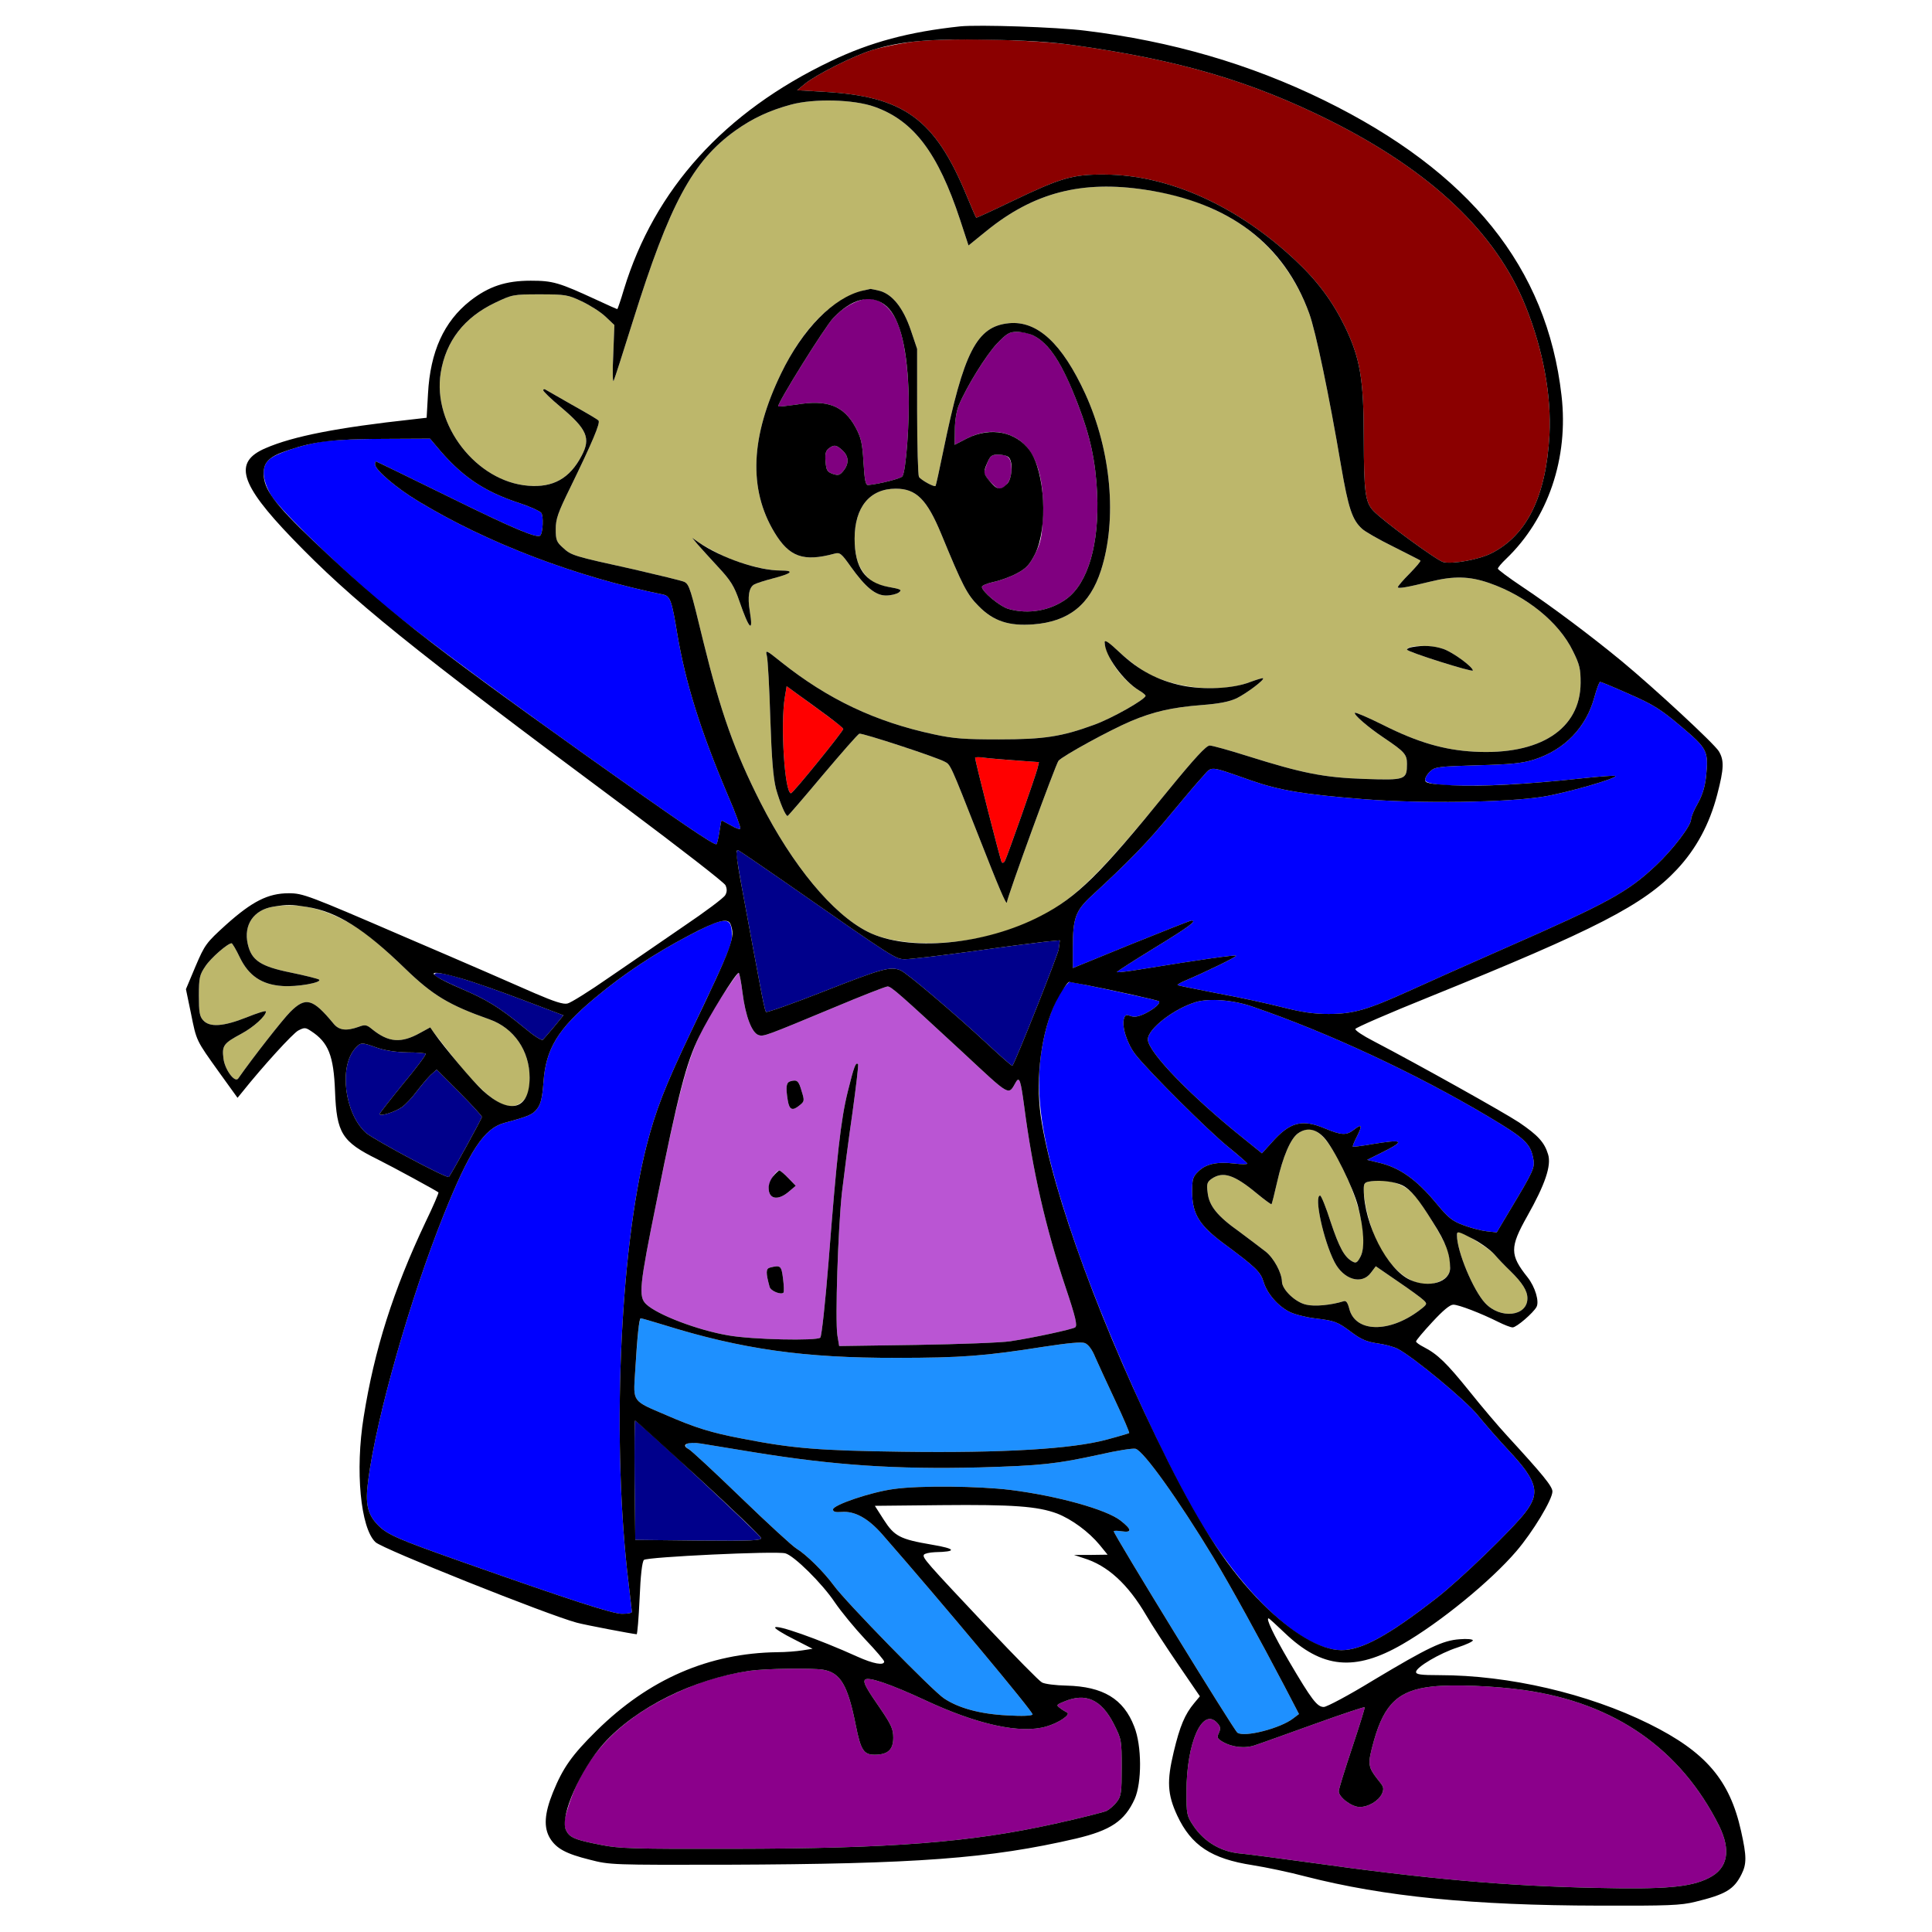 <?xml version="1.0" encoding="utf-8"?>
<!-- Generator: Adobe Illustrator 21.0.0, SVG Export Plug-In . SVG Version: 6.00 Build 0)  -->
<svg version="1.1" baseProfile="tiny"
	 id="svg60" inkscape:version="0.92.2 5c3e80d, 2017-08-06" sodipodi:docname="24 #12530.svg" xmlns:cc="http://creativecommons.org/ns#" xmlns:dc="http://purl.org/dc/elements/1.1/" xmlns:inkscape="http://www.inkscape.org/namespaces/inkscape" xmlns:rdf="http://www.w3.org/1999/02/22-rdf-syntax-ns#" xmlns:sodipodi="http://sodipodi.sourceforge.net/DTD/sodipodi-0.dtd" xmlns:svg="http://www.w3.org/2000/svg"
	 xmlns="http://www.w3.org/2000/svg" xmlns:xlink="http://www.w3.org/1999/xlink" x="0px" y="0px" viewBox="0 0 850 850"
	 xml:space="preserve">
<sodipodi:namedview  bordercolor="#666666" borderopacity="1" gridtolerance="10" guidetolerance="10" id="namedview62" inkscape:current-layer="svg60" inkscape:cx="1341.6298" inkscape:cy="616.47643" inkscape:pageopacity="0" inkscape:pageshadow="2" inkscape:window-height="978" inkscape:window-maximized="1" inkscape:window-width="1920" inkscape:window-x="0" inkscape:window-y="1" inkscape:zoom="0.41647059" objecttolerance="10" pagecolor="#ffffff" showgrid="false">
	</sodipodi:namedview>
<g id="g58" transform="translate(0,0) scale(1,1)">
	<path id="path4" fill="none" d="M0,0h425h425v425v425H425H0V425V0z M422.5,11.6c-22.5,2.4-39.5,6.9-57,15.3
		c-46.9,22.4-77.5,56.3-91,100.4c-1.4,4.8-2.8,8.7-2.9,8.7c-0.2,0-4.3-1.8-9.2-4.1c-16.5-7.6-19.1-8.4-28.9-8.4
		c-11,0-18.5,2.5-26.7,8.9c-11.5,9.1-17.5,22.3-18.5,40.8l-0.6,10.6l-6.1,0.7c-33,3.6-52.6,7.4-64.8,12.7
		c-14.2,6.1-11.4,15.6,11.7,39.6c26.4,27.4,50.9,47.2,146.9,118.6c23.5,17.6,43.3,32.9,43.8,34.1c0.7,1.6,0.7,2.9-0.1,4.3
		c-0.6,1.2-8.9,7.4-18.4,13.8c-9.4,6.5-24.2,16.6-32.8,22.5c-8.6,6-16.8,11.1-18.2,11.4c-1.8,0.5-5.8-0.8-14.4-4.5
		c-6.5-2.9-32-14-56.8-24.6C135.4,393.8,133.3,393,127,393c-9.1,0-16.1,3.6-27.6,13.9c-8.7,7.9-9.3,8.7-13.4,18.3l-4.2,10l2.2,10.6
		c2.5,12.4,2.2,11.7,12.5,26.1l8,11.1l1.8-2.2c9.5-11.9,22.6-26.2,24.9-27.4c2.7-1.4,3.2-1.4,5.6,0.2c7.7,5,10,10.8,10.6,26.6
		c0.7,18.3,3,22.1,18.6,29.8c7.4,3.7,25.7,13.7,26.9,14.6c0.2,0.2-2.3,6.1-5.7,13.1c-14.2,30-22.5,56.1-27.2,85.7
		c-3.8,23.5-1.4,48.9,5.2,55.1c2.9,2.9,75.8,32,88.5,35.4c3.6,1,24.7,5,26.4,5.1c0.3,0,0.9-7.1,1.3-15.8c0.4-10,1.1-16.1,1.9-16.9
		c1.3-1.3,57.9-4,62.2-2.9c3.8,1,16.2,13.2,21.8,21.6c2.8,4.1,8.8,11.4,13.4,16.3c4.6,4.8,8.3,9.2,8.3,9.7c0,1.9-4.8,1-11.7-2.1
		c-17.2-7.8-36.3-14.5-36.3-12.8c0,0.5,3.7,2.8,8.3,5.1l8.2,4.2l-4.5,0.7c-2.5,0.4-7.4,0.8-11,0.8c-30.1,0.4-56.5,11.8-79.6,34.6
		c-10.8,10.7-14.7,16.2-19.1,27c-3.8,9.4-4.2,15.5-1.3,20.3c2.8,4.5,7,6.8,17.5,9.4c8.8,2.3,9.9,2.3,60.5,2.2
		c83-0.3,115.6-2.7,153.4-11.5c15.2-3.6,21.4-7.7,25.8-17.4c3.2-7.2,3.2-23.4-0.2-31.9c-4.7-12.2-13.7-17.6-29.8-18
		c-4.8-0.1-9.6-0.7-10.8-1.4c-1.2-0.6-11.8-11.4-23.6-23.9c-32.9-34.9-31.7-33.2-23.5-33.4c9.9-0.2,9.4-1.5-1.3-3.3
		c-14.1-2.4-16.5-3.7-21.2-11l-3.9-6.1l29.3-0.3c31.5-0.3,42.3,0.5,50.9,3.7c6.4,2.5,13.9,8,18.7,13.8l3.5,4.3l-7.4,0.1h-7.4
		l4.2,1.4c10.6,3.2,19.6,11.5,27.6,25.2c2.5,4.3,8.9,14.1,14.1,21.7l9.5,13.9l-2.5,3c-4.1,4.9-6.3,10.1-9,21.4
		c-3.1,12.9-2.8,18.7,1.5,28c6.2,13.3,15.1,19.1,33.2,21.9c5.7,0.9,16.3,3.1,23.4,5c34.4,8.8,73.3,12.7,129,12.8
		c30.4,0.1,36-0.1,42.4-1.7c13.2-3.2,16.9-5.4,20.2-11.9c2.4-4.7,2.4-8-0.1-19.2c-5-22.5-15.5-34.8-40.5-47.2
		c-26.9-13.3-61.7-21.4-92.2-21.4c-8.2,0-10.3-0.3-10.3-1.4c0-2.1,10.5-8.3,18.3-10.8c3.7-1.2,6.7-2.6,6.7-3.1s-2.6-0.8-5.8-0.5
		c-7.4,0.5-13.9,3.6-38.1,18.1c-10.6,6.5-20.4,11.7-21.7,11.7c-2.9,0-5.3-3.1-15.4-20.3c-6.9-11.8-10.1-18.7-8.9-18.7
		c0.3,0,3.4,2.9,7.1,6.4c9.2,8.8,17.8,13,26.7,13c3.8,0,8.9-0.7,12.1-1.8c15.8-5.3,47.7-29.1,63.1-47.1c7.3-8.5,15.9-22.8,15.9-26.3
		c0-2.3-4.4-7.6-20-24.6c-3.6-3.9-11.1-12.7-16.6-19.6c-10-12.4-13.9-16.2-20.1-19.4c-1.8-0.9-3.3-2-3.3-2.4c0-0.5,3.2-4.3,7.1-8.5
		c4.8-5.2,7.8-7.7,9.3-7.7c2.4,0,12.2,3.8,19.8,7.6c2.6,1.3,5.4,2.4,6.3,2.4c1.7,0,9.1-6.4,10.5-9c1.3-2.4-0.6-8.8-3.9-13
		c-7.9-9.9-7.9-13.2-0.2-26.9c7.9-14,10.7-22.3,9.2-27.2c-1.6-5.3-4.4-8.4-12.8-14.1c-7-4.6-44.2-25.4-64.1-35.8
		c-4.5-2.3-8.1-4.7-7.9-5.3c0.2-0.6,14.9-7,32.8-14.2c72.9-29.5,94.1-40.4,108.7-56c8.5-9.1,14.3-19.9,17.7-32.9
		c3-11.5,3.1-15.1,0.7-19.1c-2.2-3.5-28-27.4-42.7-39.6c-13.6-11.2-30.8-24.1-43.7-32.7c-6-4-10.8-7.6-10.8-8c0-0.5,1.6-2.4,3.6-4.3
		c26.6-25.4,32.1-64.3,15.4-108.7c-14.4-38.1-45.7-68.7-95.5-93.1c-32.5-15.9-67.1-26-105-30.6C464.9,11.9,430.6,10.8,422.5,11.6z"
		/>
	<path id="path6" fill="#8B0000" d="M472.6,19.9c46.4,6.5,78,15.9,112.5,33.1c44.7,22.4,73.1,49.4,86.1,81.7
		c7.7,19.2,11.4,39.3,10.5,56.7c-1.5,27-9.9,44.1-25.5,52c-5.5,2.8-17.1,4.9-21.2,3.9c-2.7-0.6-27-18.4-30.8-22.6
		c-3.6-3.8-4.1-8.3-4.2-31.7c0-26.3-1.6-35.4-8.3-49.3c-5.5-11.2-12-20-21.6-29c-25.6-24.1-56-37.8-84.1-37.9
		c-14.2-0.1-19.2,1.4-40.9,11.8c-8.5,4.1-15.5,7.3-15.6,7.2c-0.2-0.2-2.1-4.6-4.3-9.9c-13.9-33.6-27.5-43.5-62.6-45.5l-11.9-0.7
		l3.4-2.8c4.8-4,21.7-12.5,29.7-14.9c3.8-1.2,11.3-2.7,16.8-3.5C414.8,16.5,453.9,17.2,472.6,19.9z"/>
	<path id="path8" fill="#BDB76B" d="M384.8,47c17.2,6.1,27.9,20.3,37.6,49.7l3.7,11.3l7.9-6.4c20.8-16.9,42-22.4,70-18.1
		c14,2.1,23.2,5,34.3,10.7c17.5,9,30.6,24.2,37.7,43.7c2.9,8,8.7,35.8,14,67c3.2,18.6,4.9,23.8,9.2,27.7c1.2,1.2,7.5,4.8,13.8,7.9
		c6.3,3.2,11.7,5.9,11.9,6.1c0.3,0.3-1.9,2.8-4.7,5.7c-2.9,2.9-5.2,5.6-5.2,6c0,0.8,4,0.1,14.2-2.4c10.5-2.6,17.3-2.4,26,0.6
		c16.4,5.7,30.7,17.3,36.8,29.9c3,6,3.4,7.9,3.4,14c-0.1,20.4-17.9,31.9-46.8,30.3c-13.2-0.7-24.9-4.1-40-11.7
		c-6.6-3.3-12.2-5.7-12.5-5.4c-0.7,0.7,5.7,6.3,12.9,11.1c8.9,6,10,7.2,10,11.3c0,7.1-0.6,7.3-18.6,6.7c-18-0.6-27.4-2.5-51.6-10.1
		c-7.9-2.5-15.4-4.6-16.6-4.6c-1.5,0-6.6,5.5-18.6,20.2c-35.2,43.3-46.4,53.1-70.9,61.3c-21.2,7.1-47.4,7.3-61,0.4
		c-15.4-7.8-33-29.1-47.1-56.8c-11.4-22.5-17.5-39.7-25.1-70.6c-5.7-23.5-6.2-25.3-8.4-26.5c-1-0.5-11-2.9-22.2-5.5
		c-26.8-5.9-27.5-6.1-31.2-9.5c-2.8-2.5-3.2-3.4-3.2-8.2c0-4.5,1-7.3,6.4-18.3c9.6-19.7,13.4-28.6,12.4-29.5
		c-0.4-0.5-5.7-3.6-11.8-7c-6-3.5-11.3-6.4-11.7-6.7c-0.5-0.2-0.8,0-0.8,0.4c0,0.5,3.4,3.8,7.6,7.3c11.7,9.8,13.4,13.8,9.3,21.5
		c-5.2,10-12.6,14.1-23.5,13.2c-22.8-1.8-42.2-26.8-38.5-49.7c2.3-14,10.3-24.3,23.9-30.8c7.6-3.6,7.9-3.7,19.7-3.7
		c11.3,0,12.4,0.2,18.5,3.1c3.6,1.7,8.3,4.7,10.4,6.7l3.9,3.7l-0.5,13.3c-0.4,7.4-0.2,12.3,0.2,11.2c0.5-1.1,4.3-13,8.5-26.4
		c16.1-51.4,26.2-70.2,45.1-83.7c7.6-5.4,14.9-8.8,24.5-11.4C358.2,43.3,375.6,43.7,384.8,47z M383,127.1
		c-15.5,3-28.8,15.6-39.3,37.1c-13.5,27.8-14.5,50.9-3,70c6.5,10.8,12.7,13.1,26.4,9.4c2.4-0.7,3.1-0.1,7.2,5.7
		c6.5,9.1,10.9,12.7,15.5,12.7c2.1,0,4.6-0.6,5.6-1.3c1.6-1.2,1-1.5-4.6-2.5c-5.1-0.9-6.9-1.8-9.5-4.6c-3.7-4-5.3-9-5.3-16.6
		c0-13.9,6.7-22,18.1-22c9,0,13.7,4.7,20,19.9c9.4,22.8,11.3,26.6,16.5,31.8c6.5,6.6,13.3,8.8,24,8c15.6-1.2,24.9-8.6,29.8-23.8
		c7.2-22.4,4.5-52.6-6.9-77.6c-10.2-22.2-21.1-32.3-33.6-31.1c-14.2,1.4-19.9,12.5-28.9,56.2c-1.7,8.3-3.2,15.2-3.4,15.4
		c-0.6,0.6-6.4-2.6-7.3-4c-0.4-0.7-0.8-13.7-0.8-28.8v-27.5l-2.8-8.3c-3.3-9.7-8-15.6-13.5-17.2C385.1,127.5,383.3,127.1,383,127.1z
		 M307.5,238.7l-3-2.1l2.5,3c1.4,1.6,5.4,6,9,9.9c5.4,5.8,7,8.3,9.3,15c4.3,12.5,6.2,14.3,4.6,4.5c-1.1-6.5-0.4-10.7,2-11.9
		c0.9-0.5,4.6-1.7,8.1-2.6c8.5-2.2,9.8-3.5,3.4-3.5c-6.9,0-18.8-3.2-26.5-7.1C313.4,242.2,309.2,239.8,307.5,238.7z M492.9,287.3
		c-7.6-7.2-8.7-6.7-4.5,2.3c2.4,5.2,7.9,11.3,12.8,14.2c1.6,0.9,2.8,2,2.8,2.3c0,1.6-15.1,10.1-22.7,12.8c-14.2,5.2-22,6.4-41.8,6.4
		c-14.8,0-19.8-0.3-28.5-2.2c-25.8-5.5-46.7-15.4-67.4-31.9c-6.7-5.4-6.9-5.4-6.2-2.6c0.4,1.6,1.1,13.9,1.5,27.4
		c0.6,18.1,1.3,26.2,2.5,31c1.7,6.1,4.2,12,5.1,12c0.2,0,7.2-8.1,15.4-17.9c8.3-9.8,15.5-18.1,16.2-18.3
		c1.2-0.4,33.6,10.2,37.5,12.3c2.6,1.3,2.5,1.1,15,32.9c8.7,22.2,12.2,30.5,12.4,29c0.2-2.6,21.5-60.9,22.7-62.3
		c2.1-2.3,22.6-13.5,31.8-17.4c9.9-4.2,18.2-6.1,31.1-7.1c7.9-0.6,12.3-1.5,15.5-3c4.4-2.2,12.3-8.1,11.6-8.8
		c-0.2-0.2-2.8,0.6-5.8,1.7c-11.9,4.6-30.6,3.2-43.7-3.2C502.6,295.1,496.8,290.9,492.9,287.3z M619,285.8c0.1,1,29,10.1,29,9.2
		c0-1.6-8.7-8-13-9.5C629.7,283.6,618.9,283.8,619,285.8z"/>
	<path id="path10" fill="#800080" d="M393.7,139.7c3.3,5.8,5.4,17.1,6,31.8c0.6,13.5-1.1,36-2.7,38.1c-0.9,1-9.9,3.3-15,3.8
		c-1.2,0.1-1.6-1.9-2.1-10c-0.5-8.6-1.1-10.9-3.5-15.4c-5.2-9.5-12.3-12.3-26-10c-4.2,0.6-7.7,1-8,0.8c-0.8-0.8,20.6-35.2,24.3-39
		c3.8-4,7.7-6.4,12.3-7.9C384.5,130.2,390.1,133.2,393.7,139.7z"/>
	<path id="path12" fill="#800080" d="M447.4,146c10.7,0,18.1,8.7,26.9,32c5.4,14,7.7,24.9,8.4,39c1,22.4-4,39.5-13.5,46.5
		c-7.2,5.2-16.8,6.9-25.5,4.4c-3.7-1-11.7-7.6-11.7-9.7c0-0.6,2.4-1.6,5.3-2.2c2.8-0.6,7.5-2.3,10.2-3.8c4.1-2.2,5.5-3.8,7.9-8.5
		c2.5-5,3-7.3,3.4-16.2c0.8-18.8-3.6-30.8-13-35.4c-6.4-3-13.1-2.8-20.2,0.7l-5.6,2.9l0.1-6.6c0-3.8,0.7-8.3,1.7-10.7
		c3.5-8.4,11.9-21.9,16.7-27.1C442.9,146.7,444.1,146,447.4,146z"/>
	<path id="path14" fill="#800080" d="M370.7,198.2c2.8,2.6,2.9,5.8,0.4,8.9c-1.6,2-2.3,2.2-4.7,1.4c-2.5-0.9-2.9-1.6-3.2-5.5
		c-0.3-3.3,0.1-4.7,1.4-5.7C367,195.5,368,195.7,370.7,198.2z"/>
	<path id="path16" fill="#800080" d="M439.2,200c4.5,0,5.8,1.5,5.8,6.7c0,4.4-2.5,8.3-5.4,8.3c-1.5,0-6.6-5.5-6.6-7.1
		c0-0.5,0.7-2.5,1.4-4.4C435.7,200.5,436.4,200,439.2,200z"/>
	<path id="path18" fill="#FF0000" d="M346.1,301.9l5.2,3.8c14.9,10.8,19.7,14.4,19.7,15c0,1-22.1,28.3-23,28.3
		c-2.8,0-4.7-30.4-2.7-42.3L346.1,301.9z"/>
	<path id="path20" fill="#FF0000" d="M433.3,333.4c2.3,0.3,8.6,0.8,14,1.2l9.8,0.7l-0.6,2.6c-0.9,3.6-13.4,39.1-14.4,40.9
		c-0.4,0.8-1.1,1-1.4,0.5c-0.6-0.9-11.7-44.6-11.7-45.9C429,333.1,430.9,333,433.3,333.4z"/>
	<path id="path22" fill="#0000FF" d="M168.4,193.1l20.8-0.1l2.7,3.2c10.9,13.2,20.8,20,36.8,25.2c4.5,1.5,8.7,3.4,9.4,4.2
		c1.1,1.3,0.8,8.8-0.4,10c-1.3,1.4-12-3.1-40.6-17.2c-17.3-8.5-31.5-15.4-31.7-15.4s-0.4,0.6-0.4,1.3c0,2.4,9.5,10.5,19,16.2
		c30.5,18.5,69.5,33.3,107.8,41.1c3,0.6,3.8,2.7,6.1,16.9c3.7,21.9,10.1,42.5,22.3,71.3c3.4,7.8,5.8,14.5,5.5,14.8
		c-0.3,0.4-2.2-0.3-4.2-1.5c-2-1.1-3.8-2.1-4-2.1s-0.6,2.2-1,5c-0.4,2.7-1,5.2-1.3,5.4c-1,0.6-16.7-10.1-57.7-39.3
		c-47.1-33.6-80.2-58.4-93.5-70.1c-21.3-18.7-41.8-38.9-44.9-44.4c-3.8-6.7-4.1-12.3-0.8-15.3c2.7-2.6,12.7-6.1,22.2-7.8
		C144.7,193.7,156,193.1,168.4,193.1z"/>
	<path id="path24" fill="#0000FF" d="M704,300c0.4,0,6.2,2.4,12.9,5.4c10.5,4.6,13.7,6.6,22.7,14.2c11.7,9.9,12.1,10.8,11,22.1
		c-0.5,4.4-1.6,8.1-3.6,11.7c-1.7,2.9-3,6.1-3,7.1c0,2.8-8.2,13.5-15.6,20.4c-12.4,11.7-21.3,16.5-65.9,36.1
		c-15.9,7-35,15.5-42.4,18.9c-18.5,8.4-24.6,10.2-35.6,10.2c-6.7,0-11.9-0.8-20.5-3c-6.3-1.6-19.1-4.4-28.5-6.1
		c-9.3-1.8-17.2-3.4-17.4-3.6s1.1-1,3-1.8c9.2-3.9,23.2-10.7,22.7-11.1c-0.4-0.5-15.1,1.6-42.2,6c-5.4,0.9-10,1.4-10.2,1.2
		c-0.2-0.2,7.3-5,16.6-10.7c15.2-9.3,18.8-12,16.2-12c-0.5,0-12.4,4.7-26.5,10.4L472,425.9v-9.1c0-12.9,1.2-16.2,8.4-22.8
		c16.8-15.5,24.7-23.7,34.4-35.5c5.9-7.1,12.3-14.7,14.4-16.9c4.2-4.7,2.4-4.8,21.3,1.8c12.3,4.3,23,6.1,49.4,8.2
		c25.3,2,63,1.5,79.1-1.1c10-1.6,32.7-8.1,31.7-9.1c-0.3-0.3-6.7,0.2-14.3,1c-37.1,4.1-69.4,4.4-69.4,0.7c0-1,1-2.7,2.3-3.8
		c2-1.9,3.8-2.1,20.7-2.6c15-0.4,19.7-0.9,24.9-2.5c13.5-4.3,23-14.2,26.6-27.6C702.5,303,703.6,300,704,300z"/>
	<path id="path26" fill="#00008B" d="M324.6,374c0.3,0,9.4,6.2,20.2,13.7c50,34.9,49.2,34.3,53.6,34.3c2.3,0,15.6-1.6,29.6-3.5
		c14-2,28.4-3.8,31.9-4.2l6.4-0.6l-0.5,3.9c-0.5,2.9-18.9,49.3-20.4,51.3c-0.2,0.2-5.2-4.2-11.1-9.7c-15-13.9-35.3-31.1-38.1-32.3
		c-4.5-1.8-8.1-0.8-33.3,9.1c-13.9,5.5-25.6,9.6-25.9,9.2c-0.4-0.4-1.6-6.1-2.8-12.7c-1.3-6.6-4-21.6-6.2-33.3s-4-22.2-4-23.3
		C324,374.9,324.3,374,324.6,374z"/>
	<path id="path28" fill="#BDB76B" d="M149.5,403.9c8.6,4.1,15.7,9.6,28.7,22.2c12.2,11.8,19.3,16.1,37.2,22.4
		c10.7,3.8,17.6,13.8,17.6,25.6c0,5.1-0.5,7.2-2,9.2c-6,7.6-15.2,2.4-31-17.4c-4.2-5.3-8.3-10.6-9.2-11.7l-1.5-2.2l-4.4,2.4
		c-8.4,4.7-13.9,4.3-21.2-1.6c-2.4-2-3.1-2.1-6-1c-5.4,1.9-8.6,1.5-11-1.5c-9.1-11-12.2-11.9-19-5.1c-3.3,3.3-16.4,20-22.9,29.3
		c-1.5,2.1-6-4.1-6.5-8.9c-0.7-5.6,0.1-6.6,7.9-10.8c5.4-2.9,10.8-7.8,10.8-9.8c0-0.5-3.8,0.7-8.5,2.6c-10.1,4-16.2,4.5-19.1,1.3
		c-1.6-1.7-1.9-3.7-1.9-10.8c0-7.9,0.3-9.2,2.8-12.9c2.4-3.7,9.9-10.2,11.6-10.2c0.3,0,2,2.8,3.6,6.2c3.9,8.1,9.7,12,18.7,12.6
		c6.4,0.5,17.6-1.5,16.2-2.8c-0.5-0.4-6.1-1.8-12.4-3.1c-13.4-2.7-17.4-5.4-19-12.6c-1.9-8.4,2.6-15,11.2-16.4
		C130,397.4,138.9,398.8,149.5,403.9z"/>
	<path id="path30" fill="#0000FF" d="M322,411.7c0,4-2.5,9.8-17.8,41.8c-11.7,24.6-15.7,34.8-19.8,50.8
		c-11.9,46.9-15.3,131.7-7.8,192.7c0.7,6.3,1.4,11.8,1.4,12.2c0,0.5-2,0.8-4.4,0.8c-4.1,0-22.9-6.1-71.6-23.3
		c-26.9-9.5-31.4-11.5-35.4-15.4c-5-5-6-9.5-4.6-20.1c3.7-28.3,18.6-80.3,33.2-116.7c11.4-28.4,17.8-38.1,26.8-40.5
		c10.7-2.9,12.4-3.6,14.4-6.3c1.6-2.1,2.2-5,2.7-11.5c1-14.8,6.4-23.6,22.6-37.1c12.5-10.5,26.1-19.5,41.5-27.6
		C319.4,403,322,403,322,411.7z"/>
	<path id="path32" fill="#00008B" d="M229.7,439.8l18.2,6.9l-4,4.9c-2.3,2.7-4.5,5.3-5,5.8c-0.5,0.6-3.8-1.5-8.1-5.1
		c-11.2-9.2-16.4-12.4-28.3-17.5c-6-2.6-11.1-5.2-11.3-5.8C190.2,426.2,204,430.1,229.7,439.8z"/>
	<path id="path34" fill="#BA55D3" d="M325,428c0.3,0,1.1,4,1.7,8.9c1.3,10.2,4.1,17.6,7.1,18.5c2.2,0.7,3,0.4,33.5-12.3
		c11.9-5,22.4-9.1,23.2-9.1c1.6,0,5.2,3.2,33,28.9c21.4,19.9,20,19.2,23.5,13.1c1.5-2.5,2.1-0.6,3.6,10.7
		c3.7,28.3,9.4,53.4,18.2,79.6c4.5,13.4,5.3,17,4.2,17.7c-1.5,0.9-18,4.5-28.5,6.1c-3.8,0.6-22.4,1.3-41.2,1.6l-34.1,0.5l-0.8-4.8
		c-1-7,0.3-46.7,2-62.6c0.9-7.6,2.9-23.3,4.6-34.9c1.6-11.7,2.8-21.5,2.5-21.7c-1-1.1-1.8,1.1-4.5,12c-3.1,12.5-4.8,27.8-8.5,75.3
		c-1.4,17.5-3,32.4-3.6,33c-1.5,1.5-30,0.9-40.6-1c-13.4-2.3-31-9-36-13.7c-3.5-3.3-3-8,4.7-45.9c12.1-59.8,15.2-69.5,29.3-90.6
		C321.7,432.2,324.7,428,325,428z M347.8,475.7c-1.9,0.5-2.2,2.4-1.2,8.5c0.7,4.2,2.1,4.7,5.3,2c2-1.6,2.1-2,0.8-6.1
		C351.4,475.5,350.7,474.9,347.8,475.7z M342.9,515c-1.9,0-5,5.6-4.7,8.4c0.4,4.3,4.3,4.7,8.7,1l3.2-2.7l-3.2-3.3
		C345.1,516.5,343.3,515,342.9,515z M338.7,557.7c-1.8,0.5-1.8,2.3-0.1,8.5c0.5,1.8,5,3.6,6.1,2.5c0.3-0.4,0.2-3.1-0.2-6.2
		C343.8,556.8,343.4,556.5,338.7,557.7z"/>
	<path id="path36" fill="#0000FF" d="M470.4,432c2,0,38.9,8,39.5,8.5c0.8,0.9-2.1,3.4-6.1,5.4c-2.9,1.4-4.7,1.7-6.4,1.1
		c-1.9-0.7-2.4-0.5-2.9,1.1c-1.1,3.4,1.4,11.2,5.1,15.9c5.8,7.4,32.3,33.8,40.9,40.7c4.4,3.6,8.1,6.8,8.3,7.2c0.1,0.4-2.5,0.4-5.8,0
		c-7.6-0.9-12.6,0.2-15.9,3.6c-2.3,2.2-2.6,3.4-2.6,8.8c0,9.7,3.1,14.7,13.5,22.5c14.6,10.8,16.5,12.7,17.9,17.1
		c1.5,5.1,6.2,10.6,11.3,13.2c2.1,1.1,7.1,2.4,11.1,2.9c9.2,1.1,10.1,1.5,16.4,6.2c4,3,6.5,4.1,11.1,4.8c3.3,0.4,7.3,1.5,9.1,2.4
		c6.9,3.6,30,22.7,35.3,29.3c3,3.7,9.2,10.8,13.7,15.6c12.6,13.5,13.8,18.5,7.1,27.2c-5.7,7.4-28.9,29.8-39,37.6
		c-21.3,16.6-32.9,22.9-41.9,22.9c-16.3-0.2-39.6-20.9-60.2-53.5c-16.6-26.4-44.8-89.2-58.5-130.3c-11.1-33.2-15-52.6-14.1-70.6
		c0.7-15.1,5.6-31.2,11.5-37.9C469.6,432.8,470.4,432,470.4,432z"/>
	<path id="path38" fill="#0000FF" d="M551.1,442.9c33,11.3,71.5,29.2,103.3,48.1c16.5,9.8,19,12.1,20.2,18.9
		c0.8,3.8-0.1,5.6-10.5,22.9l-5.6,9.4l-4.5-0.5c-2.5-0.3-7.1-1.5-10.2-2.7c-4.9-1.8-6.7-3.3-11.9-9.6c-8.7-10.5-16.2-15.8-25.4-17.9
		l-5-1.2l6.8-3.4c10.2-5.1,9.2-5.8-4.8-3.5c-4.4,0.8-8.1,1.2-8.3,1.1c-0.2-0.2,0.6-2.2,1.8-4.5c2.5-5,2.2-5.7-1.3-3
		c-3.3,2.6-5.5,2.5-12.7-0.5c-10.2-4.3-15.5-2.9-23.6,6.3l-4.2,4.6l-7.3-5.9c-23.7-18.9-42.9-38.7-42.9-44.2
		c0-4.6,11.3-13.4,21-16.4C531.9,439.1,542.5,439.9,551.1,442.9z"/>
	<path id="path40" fill="#00008B" d="M166,461c3.5,1.2,8.2,1.9,13.1,2c4.2,0,7.8,0.3,8.2,0.6c0.3,0.3-4.1,6.3-9.9,13.2
		c-5.7,7-10.4,13-10.4,13.3c0,1.3,6.9-0.9,9.8-3c1.7-1.2,4.6-4.3,6.5-6.9c2-2.6,4.7-5.8,6.1-7.2l2.7-2.4l9.9,9.9
		c5.5,5.5,10,10.4,10,10.9c0,0.8-13.4,25.1-14.5,26.4c-0.8,0.9-33.2-16.5-36.5-19.4c-9.4-8.5-12-29.1-4.7-37.2
		C158.8,458.5,159,458.5,166,461z"/>
	<path id="path42" fill="#BDB76B" d="M590.8,514.2c7.9,15.9,11.1,32.2,7.8,38.6c-1.4,2.7-2,3.1-3.6,2.2c-3.5-1.9-5.8-6.1-9.6-17.5
		c-2-6.3-4.1-11.5-4.6-11.5c-2.8,0,1.4,19.6,6.3,29.2c4,7.8,12,10.2,16,4.8l2.2-2.9l9.6,6.6c5.3,3.6,10.4,7.3,11.4,8.3
		c1.7,1.6,1.7,1.8-1.7,4.4c-13.4,10.2-28.4,9.9-31-0.7c-0.7-2.7-1.4-3.6-2.5-3.2c-5.5,1.7-12.7,2.4-16.4,1.5
		c-4.8-1-10.7-6.7-10.7-10.2c-0.1-3.8-3.5-10.2-7.1-13.1c-1.9-1.5-7.1-5.4-11.5-8.7c-9.9-7-13.5-11.5-14.1-17.4
		c-0.5-3.7-0.2-4.6,1.8-6c5-3.4,9.9-1.8,19.9,6.5c3.4,2.8,6.3,4.9,6.4,4.7c0.2-0.1,1.3-4.6,2.5-9.8c2.5-11.1,5.9-19.1,9.2-21.4
		C577.7,494.1,583,498.3,590.8,514.2z"/>
	<path id="path44" fill="#BDB76B" d="M622.1,525.7c4.3,4.7,14,20.9,15,25c1.7,7.5,1.2,10.1-2.3,12.3c-9.4,5.7-21.3-1.2-28.9-16.5
		c-3-6.1-5.9-17.4-5.9-23.2c0-2.8,0.3-3.2,3.3-3.6C611.1,518.7,617.6,520.7,622.1,525.7z"/>
	<path id="path46" fill="#BDB76B" d="M641.6,542c2,0,13.3,7.1,15.9,9.9c1.6,1.9,4.8,5.2,7,7.3c5.3,5.2,7.5,8.7,7.5,12
		c0,8-11.9,9.3-18.6,2.1c-5.3-5.7-12.4-22.8-12.4-29.8C641,542.7,641.3,542,641.6,542z"/>
	<path id="path48" fill="#1E90FF" d="M281.9,580c0.4,0,4.9,1.3,10.1,2.9c34.3,10.7,61.9,14.6,102.5,14.5c28.3,0,38.9-0.8,64.8-4.9
		c10.5-1.6,16.5-2.2,18-1.6s3.2,2.8,4.6,6.3c1.3,2.9,5.2,11.5,8.8,19.1c3.6,7.6,6.3,14,6.1,14.2c-0.1,0.1-4.7,1.5-10,2.9
		c-15.2,4.1-45.5,5.9-89.8,5.3c-36.5-0.5-48.2-1.4-70.6-5.8c-13.3-2.5-20.7-4.8-33.5-10.4c-14.8-6.3-14.3-5.6-13.5-18.4
		c0.4-5.8,0.9-13.6,1.3-17.4C281,583,281.6,580,281.9,580z"/>
	<path id="path50" fill="#00008B" d="M279.4,625c1.1,0,55.1,50.3,55.4,51.6c0.3,1.2-3.8,1.4-27.5,1.2l-27.8-0.3l-0.3-26.3
		C279.1,636.8,279.2,625,279.4,625z"/>
	<path id="path52" fill="#1E90FF" d="M308.3,635.1c2.9,0.5,13.3,2.2,23.2,3.8c35.6,5.8,62.8,7.6,99.5,6.7c27.5-0.8,33.7-1.5,53-5.7
		c7.4-1.7,14.4-2.8,15.6-2.5c3.5,0.9,18.8,22.3,34.3,47.9c7.5,12.4,20.5,36.1,31.2,56.5l6.4,12.3L569,756
		c-5.6,4.4-21.6,8.5-24.6,6.3c-1.5-1-54.4-87.2-54.4-88.6c0-0.3,1.6-0.3,3.5,0c4.6,0.7,4.5-0.8-0.5-4.7
		c-6.2-4.9-27.8-10.9-48.5-13.5c-13.9-1.7-39.9-2-51.2-0.4c-9.9,1.3-26.8,7-26.8,9c0,1,1,1.3,3.7,1.1c5.8-0.5,11.7,2.7,18,9.9
		c26.4,30.2,66.6,78.3,66.1,79.2c-0.4,0.6-4.4,0.8-11.2,0.4c-11.9-0.6-21.4-3.2-27.8-7.5c-5-3.3-43.4-42.6-48.5-49.7
		c-4.4-6-12.1-13.6-16.4-16.2c-1.7-1-12.6-11-24.3-22.3c-11.7-11.3-22.1-21-23.2-21.5c-1.3-0.8-1.6-1.4-0.9-2.1
		C302.7,634.7,304.9,634.6,308.3,635.1z"/>
	<path id="path54" fill="#8B008B" d="M362.1,734.6c7.7,1.3,10.9,6.8,14.4,24.4c2.2,11,3.5,13,8.3,13c5.8,0,8.2-2.2,8.2-7.5
		c0-3.7-0.9-5.7-5.3-12.2c-6.6-9.5-8-12.1-7.2-13.2c1-1.7,11,1.7,26.5,8.9c23.1,10.8,42,14.9,53.3,11.6c5.6-1.6,11.1-5.4,9.1-6.2
		c-0.6-0.3-2-1.1-3-1.9c-1.8-1.3-1.7-1.5,1.8-2.9c9.5-4,16.3-0.9,21.8,9.8c3.4,6.8,3.5,7.1,3.5,19.2c0,10.9-0.2,12.6-2.1,15.1
		c-1.1,1.5-3.2,3.3-4.5,4c-1.3,0.6-11.6,3.2-22.9,5.7c-37.1,8.2-71.6,10.9-141.5,11c-43.2,0.1-50.1-0.1-58-1.7
		c-11.9-2.3-14.1-3.3-15.6-6.8c-1-2.6-0.8-4.1,1.5-11.2c7.6-23.1,24-39.2,51.6-50.9c8.9-3.8,17.9-6.3,27.7-7.7
		C336.6,734.1,357,733.8,362.1,734.6z"/>
	<path id="path56" fill="#8B008B" d="M670.8,743.6c39.7,5.7,68.6,25.9,85.5,59.6c5.4,11,3.9,18.9-4.6,23.1c-8,4-19.2,5-49.2,4.3
		c-39.6-0.8-74.5-3.9-126.5-11.2c-14-1.9-27.5-3.7-30-3.9c-8.7-0.7-16.2-5.1-21-12.3c-2.9-4.3-3-5.1-3-14.9c0-21.6,7-37.4,13.5-30.3
		c1.5,1.6,1.6,2.5,0.8,4.3c-1,2.1-0.8,2.6,1.6,4c4.3,2.5,10.1,3.1,14.6,1.4c2.2-0.7,13.8-4.9,25.8-9.2c11.9-4.3,21.9-7.6,22.1-7.4
		s-2.3,8.2-5.5,17.8s-5.9,18.2-5.9,19.2c0,2.6,5.7,6.9,9.2,6.9c3.9,0,8.3-2.7,9.8-5.8c0.9-2.2,0.8-3-0.9-5.1
		c-5.5-6.9-5.6-7.5-2.6-18.4c4.6-16.2,10.9-22.1,25.7-23.7C639.4,741,657.3,741.7,670.8,743.6z"/>
	<path d="M477.5,13.5c37.9,4.6,72.5,14.7,105,30.6C646.7,75.6,680.6,117.7,687,174c3.2,27.5-5.9,54.2-24.4,71.9
		c-2,1.9-3.6,3.8-3.6,4.3c0,0.4,4.8,4,10.8,8c12.9,8.6,30.1,21.5,43.7,32.7c14.7,12.2,40.5,36.1,42.7,39.6c2.4,4,2.3,7.6-0.7,19.1
		c-3.4,13-9.2,23.8-17.7,32.9c-14.6,15.6-35.8,26.5-108.7,56c-17.9,7.2-32.6,13.6-32.8,14.2s3.4,3,7.9,5.3
		c19.9,10.4,57.1,31.2,64.1,35.8c8.4,5.7,11.2,8.8,12.8,14.1c1.5,4.9-1.3,13.2-9.2,27.2c-7.7,13.7-7.7,17,0.2,26.9
		c3.3,4.2,5.2,10.6,3.9,13c-1.4,2.6-8.8,9-10.5,9c-0.9,0-3.7-1.1-6.3-2.4c-7.6-3.8-17.4-7.6-19.8-7.6c-1.5,0-4.5,2.5-9.3,7.7
		c-3.9,4.2-7.1,8-7.1,8.5c0,0.4,1.5,1.5,3.3,2.4c6.2,3.2,10.1,7,20.1,19.4c5.5,6.9,13,15.7,16.6,19.6c15.6,17,20,22.3,20,24.6
		c0,3.5-8.6,17.8-15.9,26.3c-11.2,13.1-33.6,31.4-50.1,40.9c-20.9,12.1-35.4,10.7-51.8-5c-3.7-3.5-6.8-6.4-7.1-6.4
		c-1.2,0,2,6.9,8.9,18.7c10.1,17.2,12.5,20.3,15.4,20.3c1.3,0,11.1-5.2,21.7-11.7c24.2-14.5,30.7-17.6,38.1-18.1
		c3.2-0.3,5.8,0,5.8,0.5s-3,1.9-6.7,3.1c-7.8,2.5-18.3,8.7-18.3,10.8c0,1.1,2.1,1.4,10.3,1.4c30.5,0,65.3,8.1,92.2,21.4
		c25,12.4,35.5,24.7,40.5,47.2c2.5,11.2,2.5,14.5,0.1,19.2c-3.3,6.5-7,8.7-20.2,11.9c-6.4,1.6-12,1.8-42.4,1.7
		c-55.7-0.1-94.6-4-129-12.8c-7.1-1.9-17.7-4.1-23.4-5c-18.1-2.8-27-8.6-33.2-21.9c-4.3-9.3-4.6-15.1-1.5-28
		c2.7-11.3,4.9-16.5,9-21.4l2.5-3l-9.5-13.9c-5.2-7.6-11.6-17.4-14.1-21.7c-8-13.7-17-22-27.6-25.2l-4.2-1.4h7.4l7.4-0.1l-3.5-4.3
		c-4.8-5.8-12.3-11.3-18.7-13.8c-8.6-3.2-19.4-4-50.9-3.7l-29.3,0.3l3.9,6.1c4.7,7.3,7.1,8.6,21.2,11c10.7,1.8,11.2,3.1,1.3,3.3
		c-2.3,0.1-4.5,0.6-4.8,1.1c-0.8,1.3,0.7,3,28.3,32.3c11.8,12.5,22.4,23.3,23.6,23.9c1.2,0.7,6,1.3,10.8,1.4
		c16.1,0.4,25.1,5.8,29.8,18c3.4,8.5,3.4,24.7,0.2,31.9c-4.4,9.7-10.6,13.8-25.8,17.4c-37.8,8.8-70.4,11.2-153.4,11.5
		c-50.6,0.1-51.7,0.1-60.5-2.2c-10.5-2.6-14.7-4.9-17.5-9.4c-2.9-4.8-2.5-10.9,1.3-20.3c4.4-10.8,8.3-16.3,19.1-27
		c23.1-22.8,49.5-34.2,79.6-34.6c3.6,0,8.5-0.4,11-0.8l4.5-0.7l-8.2-4.2c-4.6-2.3-8.3-4.6-8.3-5.1c0-1.7,19.1,5,36.3,12.8
		c6.9,3.1,11.7,4,11.7,2.1c0-0.5-3.7-4.9-8.3-9.7c-4.6-4.9-10.6-12.2-13.4-16.3c-5.6-8.4-18-20.6-21.8-21.6
		c-4.3-1.1-60.9,1.6-62.2,2.9c-0.8,0.8-1.5,6.9-1.9,16.9c-0.4,8.7-1,15.8-1.3,15.8c-1.7-0.1-22.8-4.1-26.4-5.1
		c-12.7-3.4-85.6-32.5-88.5-35.4c-6.6-6.2-9-31.6-5.2-55.1c4.7-29.6,13-55.7,27.2-85.7c3.4-7,5.9-12.9,5.7-13.1
		c-1.2-0.9-19.5-10.9-26.9-14.6c-15.6-7.7-17.9-11.5-18.6-29.8c-0.6-15.8-2.9-21.6-10.6-26.6c-2.4-1.6-2.9-1.6-5.6-0.2
		c-2.3,1.2-15.4,15.5-24.9,27.4l-1.8,2.2l-8-11.1c-10.3-14.4-10-13.7-12.5-26.1l-2.2-10.6l4.2-10c4.1-9.6,4.7-10.4,13.4-18.3
		c11.5-10.3,18.5-13.9,27.6-13.9c6.3,0,8.4,0.8,51.5,19.4c24.8,10.6,50.3,21.7,56.8,24.6c8.6,3.7,12.6,5,14.4,4.5
		c1.4-0.3,9.6-5.4,18.2-11.4c8.6-5.9,23.4-16,32.8-22.5c9.5-6.4,17.8-12.6,18.4-13.8c0.8-1.4,0.8-2.7,0.1-4.3
		c-0.5-1.2-20.3-16.5-43.8-34.1c-96-71.4-120.5-91.2-146.9-118.6c-23.1-24-25.9-33.5-11.7-39.6c12.2-5.3,31.8-9.1,64.8-12.7l6.1-0.7
		l0.6-10.6c1-18.5,7-31.7,18.5-40.8c8.2-6.4,15.7-8.9,26.7-8.9c9.8,0,12.4,0.8,28.9,8.4c4.9,2.3,9,4.1,9.2,4.1
		c0.1,0,1.5-3.9,2.9-8.7c13.5-44.1,44.1-78,91-100.4c17.5-8.4,34.5-12.9,57-15.3C430.6,10.8,464.9,11.9,477.5,13.5z M434.5,17.5
		c-25.9-0.5-38,0.6-50.7,4.5c-8,2.4-24.9,10.9-29.7,14.9l-3.4,2.8l11.9,0.7c35.1,2,48.7,11.9,62.6,45.5c2.2,5.3,4.1,9.7,4.3,9.9
		c0.1,0.1,7.1-3.1,15.6-7.2c21.7-10.4,26.7-11.9,40.9-11.8c28.1,0.1,58.5,13.8,84.1,37.9c9.6,9,16.1,17.8,21.6,29
		c6.7,13.9,8.3,23,8.3,49.3c0.1,23.4,0.6,27.9,4.2,31.7c3.8,4.2,28.1,22,30.8,22.6c4.1,1,15.7-1.1,21.2-3.9c15.6-7.9,24-25,25.5-52
		c0.9-17.4-2.8-37.5-10.5-56.7c-13-32.3-41.4-59.3-86.1-81.7C550.6,35.8,519,26.4,472.6,19.9C462.8,18.5,451.2,17.7,434.5,17.5z
		 M348.1,46c-9.6,2.6-16.9,6-24.5,11.4c-18.9,13.5-29,32.3-45.1,83.7c-4.2,13.4-8,25.3-8.5,26.4c-0.4,1.1-0.6-3.8-0.2-11.2l0.5-13.3
		l-3.9-3.7c-2.1-2-6.8-5-10.4-6.7c-6.1-2.9-7.2-3.1-18.5-3.1c-11.8,0-12.1,0.1-19.7,3.7c-13.6,6.5-21.6,16.8-23.9,30.8
		c-3.7,22.9,15.7,47.9,38.5,49.7c10.9,0.9,18.3-3.2,23.5-13.2c4.1-7.7,2.4-11.7-9.3-21.5c-4.2-3.5-7.6-6.8-7.6-7.3
		c0-0.4,0.3-0.6,0.8-0.4c0.4,0.3,5.7,3.2,11.7,6.7c6.1,3.4,11.4,6.5,11.8,7c1,0.9-2.8,9.8-12.4,29.5c-5.4,11-6.4,13.8-6.4,18.3
		c0,4.8,0.4,5.7,3.2,8.2c3.7,3.4,4.4,3.6,31.2,9.5c11.2,2.6,21.2,5,22.2,5.5c2.2,1.2,2.7,3,8.4,26.5c7.6,30.9,13.7,48.1,25.1,70.6
		c14.1,27.7,31.7,49,47.1,56.8c17.8,9,51.6,5.9,76.3-7c15.7-8.1,26.1-18.3,55.6-54.7c12-14.7,17.1-20.2,18.6-20.2
		c1.2,0,8.7,2.1,16.6,4.6c24.2,7.6,33.6,9.5,51.6,10.1s18.6,0.4,18.6-6.7c0-4.1-1.1-5.3-10-11.3c-7.2-4.8-13.6-10.4-12.9-11.1
		c0.3-0.3,5.9,2.1,12.5,5.4c15.1,7.6,26.8,11,40,11.7c28.9,1.6,46.7-9.9,46.8-30.3c0-6.1-0.4-8-3.4-14
		c-6.1-12.6-20.4-24.2-36.8-29.9c-8.7-3-15.5-3.2-26-0.6c-10.2,2.5-14.2,3.2-14.2,2.4c0-0.4,2.3-3.1,5.2-6c2.8-2.9,5-5.4,4.7-5.7
		c-0.2-0.2-5.6-2.9-11.9-6.1c-6.3-3.1-12.6-6.7-13.8-7.9c-4.3-3.9-6-9.1-9.2-27.7c-5.3-31.2-11.1-59-14-67
		c-11.1-30.6-35.2-48.8-72-54.4c-28-4.3-49.2,1.2-70,18.1l-7.9,6.4l-3.7-11.3C412.7,67.3,402,53.1,384.8,47
		C375.6,43.7,358.2,43.3,348.1,46z M189.2,193l-20.8,0.1c-21.9,0.1-30.1,1.1-41.4,4.9c-8.5,2.8-11,5.2-11,10.3
		c0,6.9,4.7,13.3,21.8,29.6c31.8,30.2,49.1,43.8,119.7,94.2c41,29.2,56.7,39.9,57.7,39.3c0.3-0.2,0.9-2.7,1.3-5.4c0.4-2.8,0.8-5,1-5
		s2,1,4,2.1c2,1.2,3.9,1.9,4.2,1.5c0.3-0.3-2.1-7-5.5-14.8c-12.2-28.8-18.6-49.4-22.3-71.3c-2.3-14.2-3.1-16.3-6.1-16.9
		c-38.3-7.8-77.3-22.6-107.8-41.1c-9.5-5.7-19-13.8-19-16.2c0-0.7,0.2-1.3,0.4-1.3s14.4,6.9,31.7,15.4
		c28.6,14.1,39.3,18.6,40.6,17.2c1.2-1.2,1.5-8.7,0.4-10c-0.7-0.8-4.9-2.7-9.4-4.2c-16-5.2-25.9-12-36.8-25.2L189.2,193z M704,300
		c-0.4,0-1.5,3-2.5,6.6c-3.6,13.4-13.1,23.3-26.6,27.6c-5.2,1.6-9.9,2.1-24.9,2.5c-16.9,0.5-18.7,0.7-20.7,2.6
		c-1.3,1.1-2.3,2.8-2.3,3.8c0,1.4,1.6,1.8,11.8,2.4c12.2,0.7,33.9-0.5,57.6-3.1c7.6-0.8,14-1.3,14.3-1c1,1-21.7,7.5-31.7,9.1
		c-16.1,2.6-53.8,3.1-79.1,1.1c-26.4-2.1-37.1-3.9-49.4-8.2c-18.9-6.6-17.1-6.5-21.3-1.8c-2.1,2.2-8.5,9.8-14.4,16.9
		c-9.7,11.8-17.6,20-34.4,35.5c-7.2,6.6-8.4,9.9-8.4,22.8v9.1l25.7-10.5c14.1-5.7,26-10.4,26.5-10.4c2.6,0-1,2.7-16.2,12
		c-9.3,5.7-16.8,10.5-16.6,10.7c0.2,0.2,4.8-0.3,10.2-1.2c27.1-4.4,41.8-6.5,42.2-6c0.5,0.4-13.5,7.2-22.7,11.1
		c-1.9,0.8-3.2,1.6-3,1.8c0.2,0.2,8.1,1.8,17.4,3.6c9.4,1.7,22.2,4.5,28.5,6.1c8.6,2.2,13.8,3,20.5,3c11,0,17.1-1.8,35.6-10.2
		c7.4-3.4,26.5-11.9,42.4-18.9c44.6-19.6,53.5-24.4,65.9-36.1c7.4-6.9,15.6-17.6,15.6-20.4c0-1,1.3-4.2,3-7.1
		c2-3.6,3.1-7.3,3.6-11.7c1.1-11.3,0.7-12.2-11-22.1c-9-7.6-12.2-9.6-22.7-14.2C710.2,302.4,704.4,300,704,300z M324.6,374
		c-1.1,0-0.6,4,3.4,25.2c2.2,11.7,4.9,26.7,6.2,33.3c1.2,6.6,2.4,12.3,2.8,12.7c0.3,0.4,12-3.7,25.9-9.2
		c25.2-9.9,28.8-10.9,33.3-9.1c2.8,1.2,23.1,18.4,38.1,32.3c5.9,5.5,10.9,9.9,11.1,9.7c1.5-2,19.9-48.4,20.4-51.3l0.5-3.9l-6.4,0.6
		c-3.5,0.4-17.9,2.2-31.9,4.2c-14,1.9-27.3,3.5-29.6,3.5c-4.4,0-3.6,0.6-53.6-34.3C334,380.2,324.9,374,324.6,374z M120.2,398.9
		c-8.6,1.4-13.1,8-11.2,16.4c1.6,7.2,5.6,9.9,19,12.6c6.3,1.3,11.9,2.7,12.4,3.1c1.4,1.3-9.8,3.3-16.2,2.8
		c-9-0.6-14.8-4.5-18.7-12.6c-1.6-3.4-3.3-6.2-3.6-6.2c-1.7,0-9.2,6.5-11.6,10.2c-2.5,3.7-2.8,5-2.8,12.9c0,7.1,0.3,9.1,1.9,10.8
		c2.9,3.2,9,2.7,19.1-1.3c4.7-1.9,8.5-3.1,8.5-2.6c0,2-5.4,6.9-10.8,9.8c-7.8,4.2-8.6,5.2-7.9,10.8c0.5,4.8,5,11,6.5,8.9
		c6.5-9.3,19.6-26,22.9-29.3c6.8-6.8,9.9-5.9,19,5.1c2.4,3,5.6,3.4,11,1.5c2.9-1.1,3.6-1,6,1c7.3,5.9,12.8,6.3,21.2,1.6l4.4-2.4
		l1.5,2.2c4.7,6.7,17.5,21.9,21.6,25.6c11.9,10.9,20.6,8.5,20.6-5.7c0-11.8-6.9-21.8-17.6-25.6c-17.9-6.3-25-10.6-37.2-22.4
		c-18-17.5-29.9-25-43.2-27.1C127.9,397.9,126.6,397.9,120.2,398.9z M303.2,411.5c-15.4,8.1-29,17.1-41.5,27.6
		c-16.2,13.5-21.6,22.3-22.6,37.1c-0.5,6.5-1.1,9.4-2.7,11.5c-2,2.7-3.7,3.4-14.4,6.3c-9,2.4-15.4,12.1-26.8,40.5
		c-14.6,36.4-29.5,88.4-33.2,116.7c-1.4,10.6-0.4,15.1,4.6,20.1c4,3.9,8.5,5.9,35.4,15.4c48.7,17.2,67.5,23.3,71.6,23.3
		c2.4,0,4.4-0.3,4.4-0.8c0-0.4-0.7-5.9-1.4-12.2c-7.5-61-4.1-145.8,7.8-192.7c4.1-16,8.1-26.2,19.8-50.8
		c18.2-38,19.4-41.2,17.2-46.9C320.3,403.7,315.7,404.9,303.2,411.5z M202.5,434.8c11.9,5.1,17.1,8.3,28.3,17.5
		c4.3,3.6,7.6,5.7,8.1,5.1c0.5-0.5,2.7-3.1,5-5.8l4-4.9l-18.2-6.9c-10-3.8-22-8-26.7-9.3C187,425.8,186.7,428,202.5,434.8z M325,428
		c-1.2,0-13.2,19.2-17.4,28c-5.7,11.6-9.3,25.6-18.6,71.9c-7.7,37.9-8.2,42.6-4.7,45.9c5,4.7,22.6,11.4,36,13.7
		c10.6,1.9,39.1,2.5,40.6,1c0.6-0.6,2.2-15.5,3.6-33c3.7-47.5,5.4-62.8,8.5-75.3c2.7-10.9,3.5-13.1,4.5-12c0.3,0.2-0.9,10-2.5,21.7
		c-1.7,11.6-3.7,27.3-4.6,34.9c-1.7,15.9-3,55.6-2,62.6l0.8,4.8l34.1-0.5c18.8-0.3,37.4-1,41.2-1.6c10.5-1.6,27-5.2,28.5-6.1
		c1.1-0.7,0.3-4.3-4.2-17.7c-8.8-26.2-14.5-51.3-18.2-79.6c-1.5-11.3-2.1-13.2-3.6-10.7c-3.5,6.1-2.1,6.8-23.5-13.1
		c-27.8-25.7-31.4-28.9-33-28.9c-0.8,0-11.3,4.1-23.2,9.1c-30.5,12.7-31.3,13-33.5,12.3c-3-0.9-5.8-8.3-7.1-18.5
		C326.1,432,325.3,428,325,428z M470.4,432c-0.7,0-3.7,4.6-5.8,8.7c-6.4,12.8-9.1,33.3-6.7,50.4c4.9,33.7,27.4,94.6,56,151.9
		c15,29.9,26.7,47.6,41.6,62.6c12.9,12.9,25.4,20.3,34.6,20.4c9,0,20.6-6.3,41.9-22.9c10.1-7.8,33.3-30.2,39-37.6
		c6.7-8.7,5.5-13.7-7.1-27.2c-4.5-4.8-10.7-11.9-13.7-15.6c-5.3-6.6-28.4-25.7-35.3-29.3c-1.8-0.9-5.8-2-9.1-2.4
		c-4.6-0.7-7.1-1.8-11.1-4.8c-6.3-4.7-7.2-5.1-16.4-6.2c-4-0.5-9-1.8-11.1-2.9c-5.1-2.6-9.8-8.1-11.3-13.2
		c-1.4-4.4-3.3-6.3-17.9-17.1c-10.4-7.8-13.5-12.8-13.5-22.5c0-5.4,0.3-6.6,2.6-8.8c3.3-3.4,8.3-4.5,15.9-3.6c3.3,0.4,5.9,0.4,5.8,0
		c-0.2-0.4-3.9-3.6-8.3-7.2c-8.6-6.9-35.1-33.3-40.9-40.7c-3.7-4.7-6.2-12.5-5.1-15.9c0.5-1.6,1-1.8,2.9-1.1
		c1.7,0.6,3.5,0.3,6.4-1.1c4-2,6.9-4.5,6.1-5.4c-0.5-0.4-19.6-4.7-31.9-7.1C473.9,432.7,470.5,432,470.4,432z M526,440.9
		c-9.7,3-21,11.8-21,16.4c0,5.5,19.2,25.3,42.9,44.2l7.3,5.9l4.2-4.6c8.1-9.2,13.4-10.6,23.6-6.3c7.2,3,9.4,3.1,12.7,0.5
		c3.5-2.7,3.8-2,1.3,3c-1.2,2.3-2,4.3-1.8,4.5c0.2,0.1,3.9-0.3,8.3-1.1c14-2.3,15-1.6,4.8,3.5l-6.8,3.4l5,1.2
		c9.2,2.1,16.7,7.4,25.4,17.9c5.2,6.3,7,7.8,11.9,9.6c3.1,1.2,7.7,2.4,10.2,2.7l4.5,0.5l5.6-9.4c10.4-17.3,11.3-19.1,10.5-22.9
		c-1.2-6.8-3.7-9.1-20.2-18.9c-31.8-18.9-70.3-36.8-103.3-48.1C542.5,439.9,531.9,439.1,526,440.9z M156.3,461.2
		c-7.3,8.1-4.7,28.7,4.7,37.2c3.3,2.9,35.7,20.3,36.5,19.4c1.1-1.3,14.5-25.6,14.5-26.4c0-0.5-4.5-5.4-10-10.9l-9.9-9.9l-2.7,2.4
		c-1.4,1.4-4.1,4.6-6.1,7.2c-1.9,2.6-4.8,5.7-6.5,6.9c-2.9,2.1-9.8,4.3-9.8,3c0-0.3,4.7-6.3,10.4-13.3c5.8-6.9,10.2-12.9,9.9-13.2
		c-0.4-0.3-4-0.6-8.2-0.6c-4.9-0.1-9.6-0.8-13.1-2C159,458.5,158.8,458.5,156.3,461.2z M571.1,498.6c-3.3,2.3-6.7,10.3-9.2,21.4
		c-1.2,5.2-2.3,9.7-2.5,9.8c-0.1,0.2-3-1.9-6.4-4.7c-10-8.3-14.9-9.9-19.9-6.5c-2,1.4-2.3,2.3-1.8,6c0.6,5.9,4.2,10.4,14.1,17.4
		c4.4,3.3,9.6,7.2,11.5,8.7c3.6,2.9,7,9.3,7.1,13.1c0,3.5,5.9,9.2,10.7,10.2c3.7,0.9,10.9,0.2,16.4-1.5c1.1-0.4,1.8,0.5,2.5,3.2
		c2.6,10.6,17.6,10.9,31,0.7c3.4-2.6,3.4-2.8,1.7-4.4c-1-1-6.1-4.7-11.4-8.3l-9.6-6.6l-2.2,2.9c-4,5.4-12,3-16-4.8
		c-4.9-9.6-9.1-29.2-6.3-29.2c0.5,0,2.6,5.2,4.6,11.5c3.8,11.4,6.1,15.6,9.6,17.5c1.6,0.9,2.2,0.5,3.6-2.2c1.9-3.7,1.5-11.6-1.1-22
		c-2.1-8.2-10.8-25.9-15-30.3C578.9,496.6,575,495.9,571.1,498.6z M603.3,519.7c-3,0.4-3.3,0.8-3.3,3.6
		c0.1,15.3,10.3,35.2,20.4,39.8c8.4,3.8,17.6,1,17.6-5.3c-0.1-6.2-1.8-11-7.6-20.1c-6.4-10.3-9.7-14.3-13.4-16.2
		C614,520,607.7,519.1,603.3,519.7z M641,543.5c0,7,7.1,24.1,12.4,29.8c6.7,7.2,18.6,5.9,18.6-2.1c0-3.3-2.2-6.8-7.5-12
		c-2.2-2.1-5.4-5.4-7-7.3c-1.7-1.9-5.8-4.9-9.2-6.7C641.4,541.6,641,541.5,641,543.5z M281.9,580c-0.7,0-1.5,7.5-2.5,24.1
		c-0.8,12.8-1.3,12.1,13.5,18.4c12.8,5.6,20.2,7.9,33.5,10.4c22.4,4.4,34.1,5.3,70.6,5.8c44.3,0.6,74.6-1.2,89.8-5.3
		c5.3-1.4,9.9-2.8,10-2.9c0.2-0.2-2.5-6.6-6.1-14.2c-3.6-7.6-7.5-16.2-8.8-19.1c-1.4-3.5-3.1-5.7-4.6-6.3s-7.5,0-18,1.6
		c-25.9,4.1-36.5,4.9-64.8,4.9c-40.6,0.1-68.2-3.8-102.5-14.5C286.8,581.3,282.3,580,281.9,580z M279.4,625
		c-0.2,0-0.3,11.8-0.2,26.2l0.3,26.3l27.8,0.3c23.7,0.2,27.8,0,27.5-1.2c-0.2-0.8-12.6-12.7-27.6-26.5
		C292.1,636.3,279.7,625,279.4,625z M308.3,635.1c-5.8-0.9-8.9,0.5-5.4,2.4c1.1,0.5,11.5,10.2,23.2,21.5s22.6,21.3,24.3,22.3
		c4.3,2.6,12,10.2,16.4,16.2c5.1,7.1,43.5,46.4,48.5,49.7c6.4,4.3,15.9,6.9,27.8,7.5c6.8,0.4,10.8,0.2,11.2-0.4
		c0.5-0.9-39.7-49-66.1-79.2c-6.3-7.2-12.2-10.4-18-9.9c-2.7,0.2-3.7-0.1-3.7-1.1c0-2,16.9-7.7,26.8-9c11.3-1.6,37.3-1.3,51.2,0.4
		c20.7,2.6,42.3,8.6,48.5,13.5c5,3.9,5.1,5.4,0.5,4.7c-1.9-0.3-3.5-0.3-3.5,0c0,1.4,52.9,87.6,54.4,88.6c3,2.2,19-1.9,24.6-6.3
		l2.5-1.9l-6.4-12.3c-10.7-20.4-23.7-44.1-31.2-56.5c-15.5-25.6-30.8-47-34.3-47.9c-1.2-0.3-8.2,0.8-15.6,2.5
		c-19.3,4.2-25.5,4.9-53,5.7c-36.7,0.9-63.9-0.9-99.5-6.7C321.6,637.3,311.2,635.6,308.3,635.1z M329.7,735.1
		c-24.6,3.6-49.9,16.2-64.1,32c-10.2,11.4-19.2,31.7-16.7,37.8c1.5,3.5,3.7,4.5,15.6,6.8c7.9,1.6,14.8,1.8,58,1.7
		c69.9-0.1,104.4-2.8,141.5-11c11.3-2.5,21.6-5.1,22.9-5.7c1.3-0.7,3.4-2.5,4.5-4c1.9-2.5,2.1-4.2,2.1-15.1
		c0-12.1-0.1-12.4-3.5-19.2c-5.5-10.7-12.3-13.8-21.8-9.8c-3.5,1.4-3.6,1.6-1.8,2.9c1,0.8,2.4,1.6,3,1.9c2,0.8-3.5,4.6-9.1,6.2
		c-11.3,3.3-30.2-0.8-53.3-11.6c-15.5-7.2-25.5-10.6-26.5-8.9c-0.8,1.1,0.6,3.7,7.2,13.2c4.4,6.5,5.3,8.5,5.3,12.2
		c0,5.3-2.4,7.5-8.2,7.5c-4.8,0-6.1-2-8.3-13c-3.5-17.6-6.7-23.1-14.4-24.4C357,733.8,336.6,734.1,329.7,735.1z M630.2,742
		c-14.8,1.6-21.1,7.5-25.7,23.7c-3,10.9-2.9,11.5,2.6,18.4c1.7,2.1,1.8,2.9,0.9,5.1c-1.5,3.1-5.9,5.8-9.8,5.8
		c-3.5,0-9.2-4.3-9.2-6.9c0-1,2.7-9.6,5.9-19.2c3.2-9.6,5.7-17.6,5.5-17.8s-10.2,3.1-22.1,7.4c-12,4.3-23.6,8.5-25.8,9.2
		c-4.5,1.7-10.3,1.1-14.6-1.4c-2.4-1.4-2.6-1.9-1.6-4c0.8-1.8,0.7-2.7-0.8-4.3c-6.5-7.1-13.5,8.7-13.5,30.3c0,9.8,0.1,10.6,3,14.9
		c4.8,7.2,12.3,11.6,21,12.3c2.5,0.2,16,2,30,3.9c52,7.3,86.9,10.4,126.5,11.2c30,0.7,41.2-0.3,49.2-4.3c8.5-4.2,10-12.1,4.6-23.1
		c-16.9-33.7-45.8-53.9-85.5-59.6C657.3,741.7,639.4,741,630.2,742z"/>
	<path d="M383,127.1c0.3,0,2.1,0.4,4.2,0.9c5.5,1.6,10.2,7.5,13.5,17.2l2.8,8.3V181c0,15.1,0.4,28.1,0.8,28.8c0.9,1.4,6.7,4.6,7.3,4
		c0.2-0.2,1.7-7.1,3.4-15.4c9-43.7,14.7-54.8,28.9-56.2c12.5-1.2,23.4,8.9,33.6,31.1c11.4,25,14.1,55.2,6.9,77.6
		c-4.9,15.2-14.2,22.6-29.8,23.8c-10.7,0.8-17.5-1.4-24-8c-5.2-5.2-7.1-9-16.5-31.8c-6.3-15.2-11-19.9-20-19.9
		c-11.4,0-18.1,8.1-18.1,22c0,12.8,4.6,19.3,14.8,21.2c5.6,1,6.2,1.3,4.6,2.5c-1,0.7-3.5,1.3-5.6,1.3c-4.6,0-9-3.6-15.5-12.7
		c-4.1-5.8-4.8-6.4-7.2-5.7c-13.7,3.7-19.9,1.4-26.4-9.4c-11.5-19.1-10.5-42.2,3-70c9.5-19.6,23-33.2,35.7-36.3
		C381.1,127.5,382.7,127.2,383,127.1z M366.7,139.8c-3.7,3.8-25.1,38.2-24.3,39c0.3,0.2,3.8-0.2,8-0.8c13.7-2.3,20.8,0.5,26,10
		c2.4,4.5,3,6.8,3.5,15.4c0.5,8.1,0.9,10.1,2.1,10c5.1-0.5,14.1-2.8,15-3.8c1.6-2.1,3.3-24.6,2.7-38.1c-0.8-20.6-4.4-33.1-10.7-37.6
		S374.7,131.5,366.7,139.8z M447.4,146c-3.3,0-4.5,0.7-8.9,5.3c-4.8,5.2-13.2,18.7-16.7,27.1c-1,2.4-1.7,6.9-1.7,10.7l-0.1,6.6
		l5.6-2.9c10.3-5.1,21.4-2.9,27.4,5.4c6.8,9.4,8.1,34,2.4,45.5c-2.4,4.7-3.8,6.3-7.9,8.5c-2.7,1.5-7.4,3.2-10.2,3.8
		c-2.9,0.6-5.3,1.6-5.3,2.2c0,2.1,8,8.7,11.7,9.7c8.7,2.5,18.3,0.8,25.5-4.4c9.5-7,14.5-24.1,13.5-46.5c-0.7-14.1-3-25-8.4-39
		c-6.9-18.1-12.7-27-19.7-30.4C452.7,146.7,449.5,146,447.4,146z M364.6,197.3c-1.3,1-1.7,2.4-1.4,5.7c0.3,3.9,0.7,4.6,3.2,5.5
		c2.4,0.8,3.1,0.6,4.7-1.4c2.5-3.1,2.4-6.3-0.4-8.9C368,195.7,367,195.5,364.6,197.3z M439.2,200c-2.8,0-3.5,0.5-4.8,3.5
		c-1.9,4.5-1.8,4.8,1.2,8.4c3,3.6,4.6,3.9,7.4,1.1c2.3-2.3,2.8-9.8,0.8-11.8C443.1,200.5,441.1,200,439.2,200z"/>
	<path d="M304.5,236.6l3,2.1c9.9,6.8,26.1,12.3,35.9,12.3c6.4,0,5.1,1.3-3.4,3.5c-3.5,0.9-7.2,2.1-8.1,2.6c-2.4,1.2-3.1,5.4-2,11.9
		c1.6,9.8-0.3,8-4.6-4.5c-2.3-6.7-3.9-9.2-9.3-15c-3.6-3.9-7.6-8.3-9-9.9L304.5,236.6z"/>
	<path d="M492.9,287.3c8.1,7.6,16.6,12.1,27.1,14.3c9.6,2,22.5,1.4,29.9-1.5c3-1.1,5.6-1.9,5.8-1.7c0.7,0.7-7.2,6.6-11.6,8.8
		c-3.2,1.5-7.6,2.4-15.5,3c-12.9,1-21.2,2.9-31.1,7.1c-9.2,3.9-29.7,15.1-31.8,17.4c-1.2,1.4-22.5,59.7-22.7,62.3
		c-0.2,1.5-3.7-6.8-12.4-29c-12.5-31.8-12.4-31.6-15-32.9c-3.9-2.1-36.3-12.7-37.5-12.3c-0.7,0.2-7.9,8.5-16.2,18.3
		c-8.2,9.8-15.2,17.9-15.4,17.9c-0.9,0-3.4-5.9-5.1-12c-1.2-4.8-1.9-12.9-2.5-31c-0.4-13.5-1.1-25.8-1.5-27.4
		c-0.7-2.8-0.5-2.8,6.2,2.6c20.7,16.5,41.6,26.4,67.4,31.9c8.7,1.9,13.7,2.2,28.5,2.2c19.8,0,27.6-1.2,41.8-6.4
		c7.6-2.7,22.7-11.2,22.7-12.8c0-0.3-1.2-1.4-2.8-2.3c-7-4.2-15.2-15.5-15.2-21.2C486,281.3,487.8,282.5,492.9,287.3z M351.3,305.7
		l-5.2-3.8l-0.8,4.8c-2,11.9-0.1,42.3,2.7,42.3c0.9,0,23-27.3,23-28.3c0-0.4-3.3-3-7.2-5.9C359.8,311.8,354.2,307.8,351.3,305.7z
		 M433.3,333.4c-2.4-0.4-4.3-0.3-4.3,0c0,1.3,11.1,45,11.7,45.9c0.3,0.5,1,0.3,1.4-0.5c1-1.8,13.5-37.3,14.4-40.9l0.6-2.6l-9.8-0.7
		C441.9,334.2,435.6,333.7,433.3,333.4z"/>
	<path d="M635,285.5c4.3,1.5,13,7.9,13,9.5c0,0.9-28.9-8.2-29-9.2c0-0.4,1-0.9,2.3-1.1C626.1,283.8,630.9,284.1,635,285.5z"/>
	<path d="M352.7,480.1c1.3,4.1,1.2,4.5-0.8,6.1c-3.2,2.7-4.6,2.2-5.3-2c-1-6.1-0.7-8,1.2-8.5C350.7,474.9,351.4,475.5,352.7,480.1z"
		/>
	<path d="M342.9,515c0.4,0,2.2,1.5,4,3.4l3.2,3.3l-3.2,2.7c-4.4,3.7-8.3,3.3-8.7-1c-0.2-1.9,0.5-4,1.8-5.7
		C341.2,516.2,342.5,515,342.9,515z"/>
	<path d="M344.5,562.5c0.4,3.1,0.5,5.8,0.2,6.2c-1.1,1.1-5.6-0.7-6.1-2.5c-1.7-6.2-1.7-8,0.1-8.5
		C343.4,556.5,343.8,556.8,344.5,562.5z"/>
</g>
</svg>
